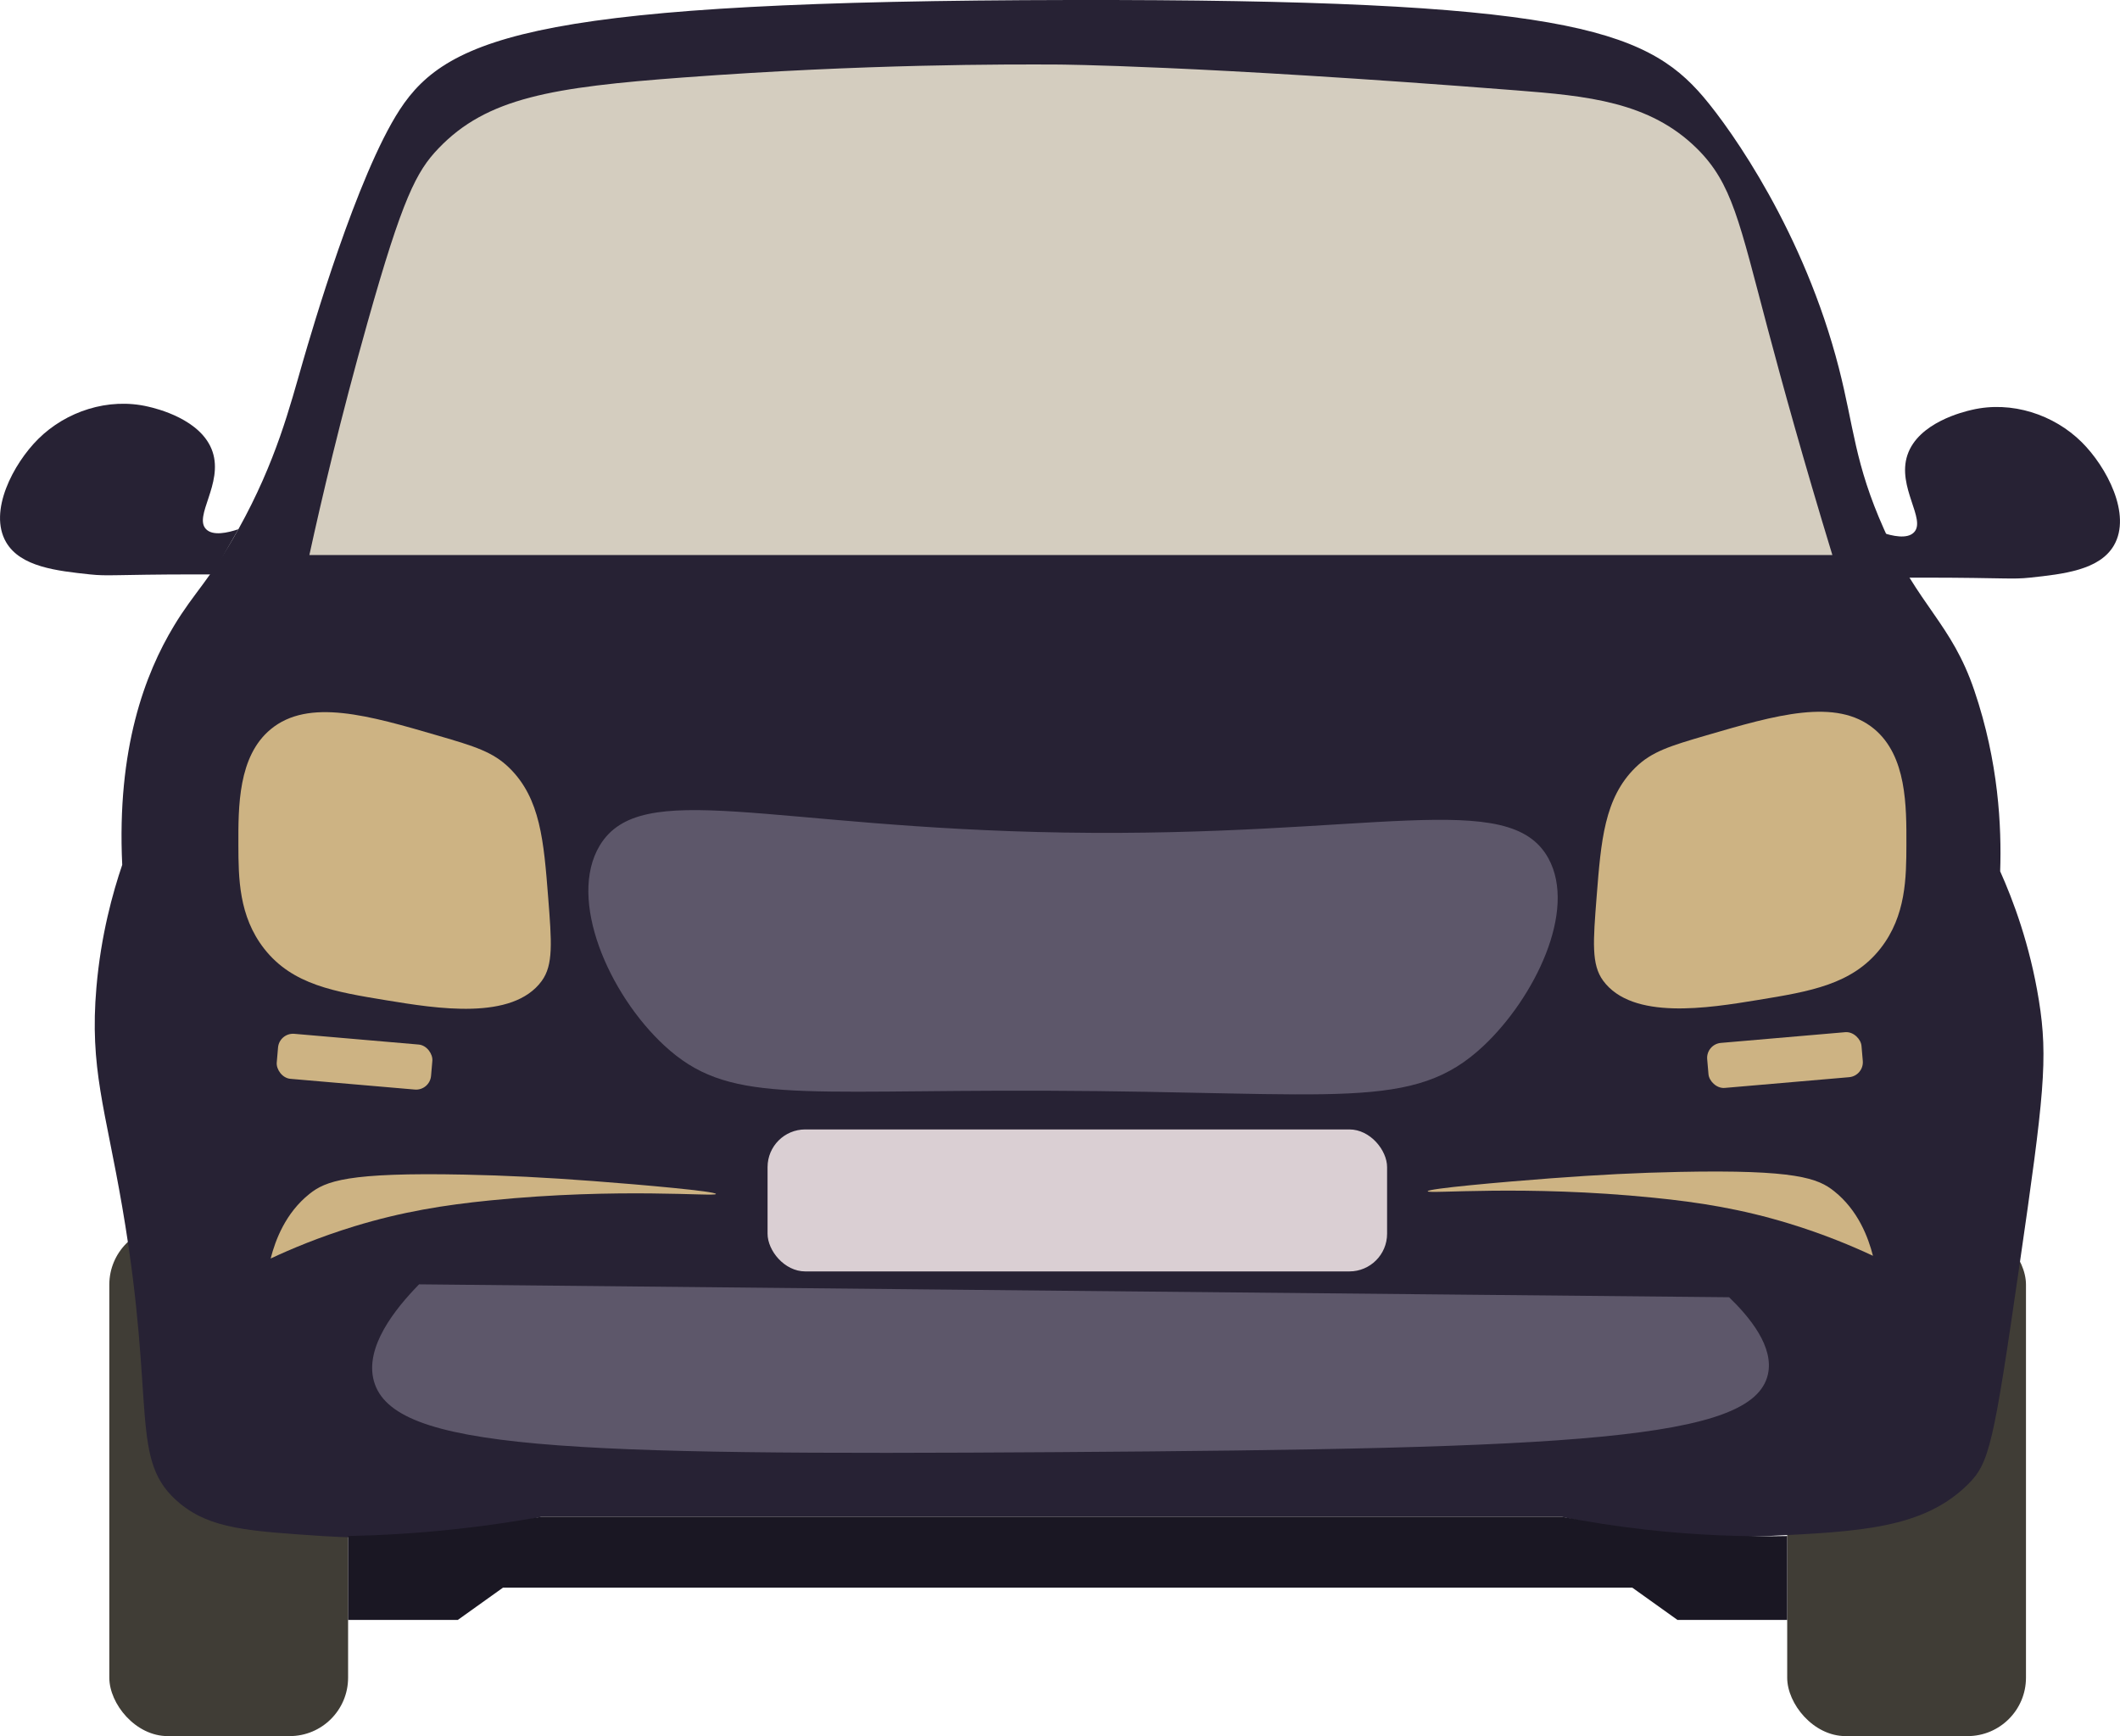 <?xml version="1.0" encoding="UTF-8"?>
<svg id="Layer_2" data-name="Layer 2" xmlns="http://www.w3.org/2000/svg" viewBox="0 0 328.51 269">
  <defs>
    <style>
      .cls-1 {
        fill: #d4cdbf;
      }

      .cls-2 {
        fill: #272234;
      }

      .cls-3 {
        fill: #5d576a;
      }

      .cls-4 {
        fill: #403d36;
      }

      .cls-5 {
        fill: #cdb383;
      }

      .cls-6 {
        fill: #dacfd3;
      }

      .cls-7 {
        fill: #1a1723;
      }
    </style>
  </defs>
  <g id="Layer_1-2" data-name="Layer 1">
    <g>
      <rect class="cls-4" x="16.94" y="190" width="37" height="79" rx="9.05" ry="9.05"/>
      <path class="cls-2" d="M36.94,82c-1.67.56-3.94,1.07-5,0-1.98-2,2.66-7.02,1-12-1.69-5.06-8.78-6.72-10-7-6.17-1.44-12.71.75-17,5-3.88,3.85-7.77,11.22-5,16,2.23,3.85,7.88,4.45,13,5,2.78.3,3.77.02,16,0,1.27,0,2.32,0,3,0"/>
      <path class="cls-2" d="M291.57,82.5c1.67.56,3.94,1.07,5,0,1.98-2-2.66-7.02-1-12,1.69-5.06,8.78-6.72,10-7,6.17-1.44,12.71.75,17,5,3.88,3.85,7.77,11.22,5,16-2.23,3.85-7.88,4.45-13,5-2.78.3-3.77.02-16,0-1.27,0-2.32,0-3,0"/>
      <rect class="cls-4" x="276.94" y="190" width="37" height="79" rx="9.05" ry="9.05"/>
      <path class="cls-2" d="M18.94,187c-2.62-15.23-5.08-21.47-4-34,.7-8.14,2.54-14.7,4-19-.86-18.05,3.55-29.62,8-37,3.19-5.3,5.68-7.24,10-15,5.88-10.57,7.99-19.06,10-26,1.28-4.4,8.35-28.79,15-39C69.48,5.42,84.26.13,165.94,0c75.69-.12,88.97,4.39,98,15,4.48,5.27,15.64,21.12,21,42,2.36,9.18,2.42,14.75,7,25,5.38,12.04,10.45,14.53,14,25,3.77,11.1,4.23,21.11,4,28,2,4.47,4.6,11.33,6,20,1.45,8.98.79,14.85-3,41-4.04,27.91-4.66,30.69-8,34-6.9,6.83-16.72,7.31-31,8-13.59.66-24.72-1.26-32-3H83.94c-7.65,1.88-19.51,3.96-34,3-11.51-.76-17.27-1.14-22-5-8.11-6.63-3.61-14.68-9-46Z"/>
      <path class="cls-5" d="M36.94,131c-.02-6.05-.05-13.81,5-18,5.87-4.87,15.24-2.14,26,1,5.61,1.64,8.46,2.5,11,5,4.81,4.72,5.32,11.36,6,20,.55,7.01.82,10.51-1,13-4.53,6.19-16.31,4.26-24,3-8.05-1.32-14.61-2.39-19-8-3.96-5.06-3.98-11.01-4-16Z"/>
      <path class="cls-5" d="M295.41,130.94c.02-6.05.05-13.81-5-18-5.87-4.87-15.24-2.14-26,1-5.61,1.64-8.46,2.5-11,5-4.81,4.72-5.32,11.36-6,20-.55,7.01-.82,10.51,1,13,4.53,6.19,16.31,4.26,24,3,8.05-1.32,14.61-2.39,19-8,3.96-5.06,3.98-11.01,4-16Z"/>
      <path class="cls-1" d="M47.94,86c1.91-8.74,4.82-21.17,9-36,5.45-19.35,7.59-23.44,11-27,7.52-7.87,17.66-9.49,38-11,28.28-2.1,50.06-2.04,58-2,0,0,21.21.1,71,4,10.97.86,20.66,1.75,28,9,5.47,5.4,6.56,11.28,11,28,2.21,8.32,5.52,20.34,10,35H47.94Z"/>
      <path class="cls-3" d="M92.94,131c6.38-10.57,26.27-2.72,72-2,47.5.75,68.95-7.04,75,4,4.47,8.16-2.2,21.63-10,29-10.89,10.29-22.36,7.16-68,7-39.19-.13-49.15,2.11-59-7-8.61-7.97-15.03-22.67-10-31Z"/>
      <path class="cls-3" d="M64.94,199c-3.78,3.87-8.46,9.76-7,15,2.97,10.66,29.35,11.51,106,11,80.33-.54,107.64-1.85,110-12,1-4.29-2.77-8.87-6-12-3.81-.04-51.5-.49-103-1-50-.49-96.41-.96-100-1Z"/>
      <rect class="cls-6" x="118.94" y="175" width="96" height="22" rx="5.84" ry="5.84"/>
      <rect class="cls-5" x="42.94" y="161" width="24" height="7" rx="2.33" ry="2.33" transform="translate(14.34 -4.11) rotate(4.93)"/>
      <rect class="cls-5" x="264.61" y="160.75" width="24" height="7" rx="2.33" ry="2.33" transform="translate(566.3 304.12) rotate(175.07)"/>
      <path class="cls-7" d="M53.94,251h17c2.33-1.67,4.67-3.33,7-5h175c2.33,1.67,4.67,3.33,7,5h17v-13c-6.61.14-13.99-.1-22-1-4.61-.52-8.95-1.21-13-2H83.94c-4.35.79-9.02,1.48-14,2-5.69.6-11.04.9-16,1v13Z"/>
      <path class="cls-5" d="M47.94,185c2.51-2.01,5.9-3.37,24-3,6.46.13,12.53.44,20,1,7.68.58,19.02,1.59,19,2-.03.47-14.85-1.03-35,1-7.09.71-13.59,1.74-21,4-5.43,1.66-9.84,3.52-13,5,.74-2.9,2.32-7.06,6-10Z"/>
      <path class="cls-5" d="M284.23,184.58c-2.51-2.01-5.9-3.37-24-3-6.46.13-12.53.44-20,1-7.68.58-19.02,1.59-19,2,.03.47,14.85-1.03,35,1,7.09.71,13.59,1.74,21,4,5.43,1.66,9.84,3.52,13,5-.74-2.9-2.32-7.06-6-10Z"/>
    </g>
  </g>
</svg>